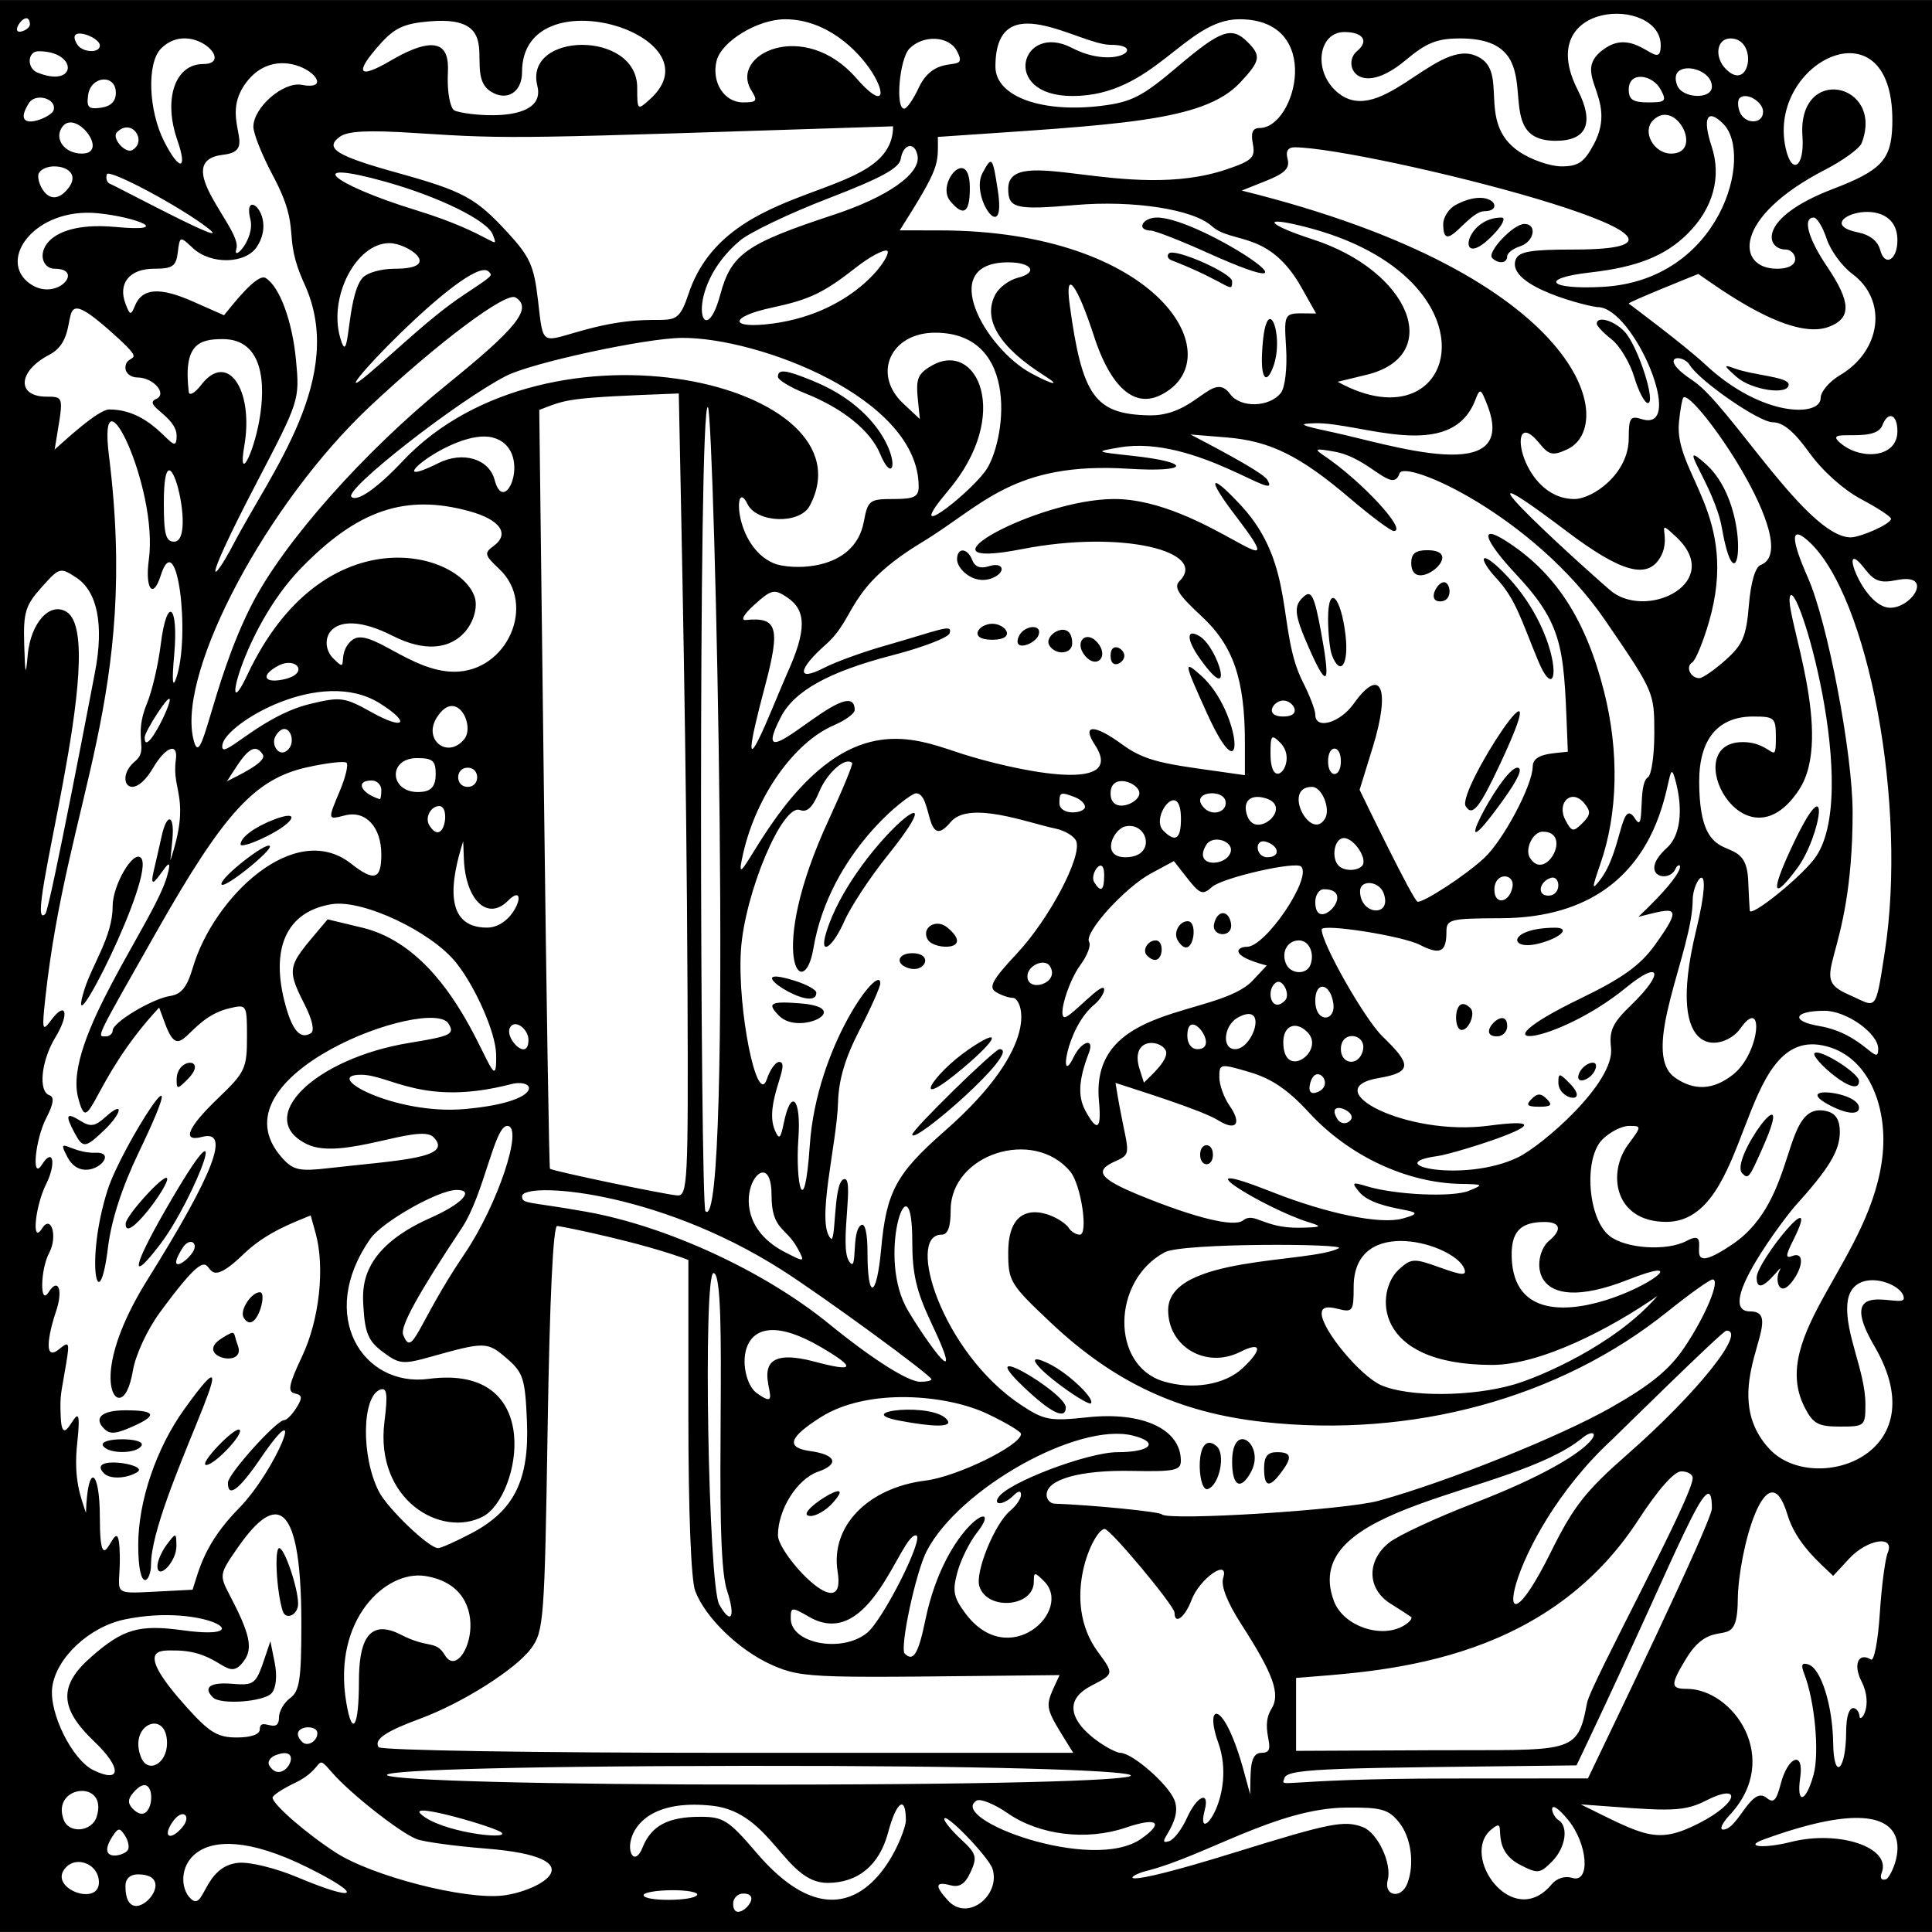 <?xml version="1.0" encoding="utf-8"?>
<svg viewBox="219.657 -0.592 516.578 516.578" xmlns="http://www.w3.org/2000/svg">
  <g transform="matrix(1, 0, 0, 1, -3261.205, -712.293)">
    <path d="M3480.145,1228.263c22.762,0,495.589,0,518.307,0V711.716H3480.34C3480.332,734.388,3480.154,1205.594,3480.145,1228.263z M3495.169,741.223c-0.686,2.083-11.819,6.335-6.57-1.962C3490.415,736.398,3496.19,738.12,3495.169,741.223z M3498.946,762.249 c-5.159,6.222-8.737-2.566-7.68-4.276C3493.464,754.421,3503.857,756.338,3498.946,762.249z M3507.048,768.72 c10.305,1.026,20.409,5.112,4.789,3.671c-22.33-2.063-21.979,11.164-16.369,11.164c8.241,0,0.547,9.002-6.556,4.03 C3479.935,781.295,3490.184,767.042,3507.048,768.72z M3509.443,758.291c0.527-1.539,19.747,8.721,27.054,14.443 c7.83,6.12-24.488-11.237-26.198-11.87C3509.46,760.549,3509.067,759.393,3509.443,758.291z M3517.614,812.631 c4.264,0,8.087,4.413,4.986,5.754c-3.807,1.651,5.487,4.558,5.487,9.849c0,7.341-4.979-7.05-18.011-7.05 c-2.993,0-12.156,8.569-14.6,10.716c2.229-13.935,2.925-14.137-2.133-14.137c-8.171,0-7.716-6.85,0.742-11.225 c9.787-5.059-0.115-20.746,15.994-6.537c11.398,10.052,4.324,5.61,4.324,10.066 C3514.403,811.477,3515.848,812.631,3517.614,812.631z M3534.697,814.569c-1.712,2.227-3.228,3.087-3.366,1.911 c-1.502-12.744,2.733-14.111,9.089-14.111c21.822,0,2.364,48.244,5.752,28.65C3548.801,815.813,3541.638,805.543,3534.697,814.569z M3611.514,784.312c1.122,1.122,1.309,0.951-6.906,6.419c-8.656,5.766-17.12,14.12-25.157,20.903 C3563.713,824.91,3606.412,779.21,3611.514,784.312z M3571.801,801.929c-3.097-10.969,4.339-25.217,13.164-25.217 c4.998,0,14.607,6.842,1.485,6.842c-3.771,0-7.539,1.093-8.735,2.533C3573.384,791.309,3574.444,811.275,3571.801,801.929z M3592.227,767.94c-23.382-7.191-30.529-13.919-8.048-7.575c14.282,4.03,27.006,10.317,28.439,14.053 C3614.563,779.487,3612.733,774.246,3592.227,767.94z M3579.863,820.279c18.211-17.079,36.307-30.615,38.839-29.05 c4.604,2.844,0.508,8.056-18.245,23.209c-22.16,17.906-43.742,42.227-52.275,58.914c-11.128,21.755-13.393,46.106-15.685,35.669 C3528.499,890.827,3552.414,846.024,3579.863,820.279z M3760.047,812.103c4.698,2.971,2.343,2.552-3.536-0.629 c-12.029-6.508-25.526-29.63-6.05-29.63c6.328,0,8.049,2.742,2.583,4.114c-2.319,0.581-5.025,2.572-6.016,4.423 C3743.487,796.998,3747.959,804.461,3760.047,812.103z M3783.611,833.572c-10.026-1.091-10.043-1.103-3.375-2.244 c20.26-3.47,43.891,15.813,39.456,8.636c-1.351-2.186-16.671-10.047-20.504-12.088l9.618,0.783 c11.658,0.949,19.648,4.897,33.069,16.338c5.603,4.775,10.851,8.684,11.662,8.684c3.761,0-8.672-13.434-18.628-20.125 c-2.807-1.887-2.449-2.029,2.764-1.098c9.565,1.704,15.488,11.525,17.39,5.831c1.324-3.965,35.746,11.135,55.041,39.338 c13.047,19.075,13.09,19.172,13.09,30.167c0,5.875-0.77,11.157-1.71,11.739c-2.874,1.775-0.594,15.529-3.354,11.167 c-3.946-6.236-3.474,8.501-9.409,16.232c-2.282,2.973-2.273,2.446,0.072-4.309c4.68-13.475,5.022-29.97,0.956-46.048 c-4.893-19.353-13.078-31.884-26.322-40.299c-7.197-4.572-5.776-0.174,2.963,9.168c13.339,14.263,12.565,20.619,13.68,47.247 c-4.346,0.501-9.358,0.51-9.39,3.961c-0.029,4.986-7.895,19.795-13.023,24.514c-5.263,4.847-16.03,11.771-17.74,11.641 c-1.129-0.086-15.026-28.91-15.526-29.926l3.501-11.333c4.882-15.804,2.217-21.933-5.08-11.686 c-3.674,5.159-10.263,7.038-10.263,2.928c0-1.213-1.493-5.133-3.318-8.713c-7.054-13.83-1.76-31.242-16.507-47.184 c-8.403-9.082-9.385-7.63-1.673,2.473c18.011,23.614-8.113-4.238-32.271-4.238c-20.759,0-55.997,19.531-24.702,13.401 c26.932-5.278,49.979,0.718,42.181,8.516c-1.628,1.627-0.38,3.64,5.773,9.322c8.6,7.938,11.696,16.938,11.696,33.991v8.619 c-19.215-2.826-25.658-2.956-32.664-8.119c-7.598-5.607-11.113-5.585-7.423,0.046c9.098,13.887-23.434,6.195-35.19,2.468 c-11.046-3.501-25.742-10.565-44.008,9.421c-11.699,12.797-17.744,29.453-14.809,16.836c3.559-15.305,13.647-29.481,24.199-34.008 c3.058-1.31,5.559-3.144,5.559-4.071c0-11.361-30.274,22.235-19.711,1.813c3.592-6.946,12.873-12.077,29.744-16.444 c8.054-2.085,14.956-4.726,15.337-5.867c0.905-2.726-2.29-0.984-17.515,3.371c-5.836,1.668-13.071,4.305-16.074,5.86 c-7.37,3.811-7.092,0.465,0.522-6.276c8.321-7.37,5.2-14.927,25.778-27.372c16.188-9.787,24.245-21.531,55.115-19.603 C3798.993,838.057,3799.799,835.335,3783.611,833.572z M3831.84,775.693c-10.99-3.563-13.931-6.057-4.697-3.982 c56.162,12.623,44.632,60.52,11.385,42.068l7.683-1.856C3867.034,806.889,3858.027,784.184,3831.84,775.693z M3825.142,754.239 c-0.566-2.164,0.073-3.173,2-3.152c19.211,0.202,128.04,27.336,74.516,27.336c-11.58,0-14.698,0.539-15.519,2.68 c-2.814,7.327,20.2,12.712,21.911,12.712c9.631,0.003,23.891,33.794,11.732,29.938c-3.003-0.954-3.429-0.316-3.429,5.145 c0,9.551-9.708,16.232-14.539,16.232c-14.92,0-18.473-26.159-9.395-14.954c2.619,3.234,3.578,3.453,7.437,1.695 c13.615-6.204,5.236-46.443-86.983-69.212l6.551-2.617C3824.422,758.043,3825.777,756.668,3825.142,754.239z M3938.514,750.834 c-2.525-7.651-1.161-10.297,3.108-6.027c8.215,8.219-0.576,41.804-32.137,43.59c-14.604,0.826-17.314-2.277-3.369-3.854 c12.51-1.416,20.058-4.435,26.041-10.418C3938.935,767.348,3941.211,759.006,3938.514,750.834z M3969.375,782.964 c-5.085-7.534-6.594-13.093-3.554-13.093c0.869,0,2.424,2.561,3.457,5.691c1.033,3.13,4.104,7.338,6.825,9.349 c9.506,7.028,7.865,20.539-3.298,27.132c-2.827,1.669-5.14,4.409-5.14,6.089c0,5.065-15.681,5.189-30.774-8.908 c-5.665-5.292-20.539-16.353-20.539-16.353c0-0.484,18.153-7.736,18.601-7.917c5.54,3.771,24.664,18.029,34.917,14.131 C3975.943,796.776,3975.811,792.501,3969.375,782.964z M3915.633,975.773c9.236-7.569,10.36-4.025,1.451,4.572 c-5.049,4.871-5.999,6.872-5.467,11.532c1.067,9.322-18.37,26.12-24.893,29.279c-14.371,6.953-37.499,1.842-21.377-0.368 c4.724-0.646,39.434-11.525,13.531-8.094c-22.037,2.915-46.323-9.884-29.32-12.756c9.238-1.563,8.445-3.862,0.949-11.126 c-4.762-4.616-16.256-24.828-16.256-28.588c0-1.678,21.531,1.692,26.243,4.107c5.419,2.776,7.11,1.964,7.11-3.421 c0-3.426,0.864-3.643,14.583-3.695c50.047-0.183,42.998-50.495,46.696-36.675c2.088,7.805,1.216,14.653-2.27,17.807 c-8.154,7.384,0.573,9.808,2.288,5.559c0.842-2.087,5.024-1.185-9.985,12.941c9.498-2.338,12.636-3.802,4.314,7.688 c-3.845,5.307-8.665,8.759-19.67,14.085C3872.476,993.669,3896.756,991.24,3915.633,975.773z M3852.639,1140.474 c2.586,1.62,5.066,3.217,5.509,3.554c0.443,0.335-0.327,1.326-1.71,2.201c-6.026,3.811-16.338,0.333-18.885-6.368 c-9.944-26.159,47.442-28.133,66.439-43.712c5.388-4.42,7.558,3.34-29.183,17.533c-9.927,3.833-20.034,8.533-22.461,10.442 C3846.213,1128.951,3846.348,1136.539,3852.639,1140.474z M3918.866,1118.172c5.336-8.198,9.633-13.059,11.545-13.059 c1.675,0,3.045,0.799,3.045,1.774c0,5.1-27.324,55.134-28.251,60.14c-2.603,14.036-3.987,12.481-41.738,12.655l-36.058,0.164 v-19.499C3848.684,1158.55,3893.376,1157.334,3918.866,1118.172z M3916.01,1100.551c-11.232,9.857-14.432,13.938-20.45,26.084 c-17.226,34.764-12.762-3.166,16.393-30.074c0.746-0.689,29.512-29.077,30.514-29.077 C3948.013,1067.484,3934.636,1084.203,3916.01,1100.551z M3931.109,1072.16c-3.97,5.831-8.998,9.929-19.483,15.878 c-13.836,7.849-43.648,19.815-62.105,24.928c-8.968,2.482-56.29,5.449-58.03,3.638c-0.686-0.713-18.233-2.465-28.649-2.858 c-1.177-0.044-2.138-1.112-2.138-2.371c0-4.122,8.973-6.65,22.663-6.385c11.698,0.226,13.254-0.103,13.23-2.803 c-0.072-8.393-10.268-13.102-24.96-11.53c-10.056,1.078-11.59,0.794-17.768-3.296c-21.225-14.042-30.837-45.533-21.272-45.533 c1.7,0,2.451-2.005,2.451-6.544c0-15.012,22.172-22.159,31.995-10.312c2.867,3.457,4.88,16.856,2.533,16.856 c-1.006,0-2.333-0.818-2.95-1.817c-1.704-2.754-16.184-10.557-16.184,6.563c0,7.714,0.475,8.497,11.438,18.832 c16.875,15.907,34.167,23.989,56.673,26.486c39.86,4.423,79.297-6.318,108.121-29.452c5.92-4.752,11.367-8.639,12.106-8.639 C3940.987,1053.8,3936.825,1063.764,3931.109,1072.16z M3818.188,1180.372c-3.333,0-2.891,5-3.06,11.118l-1.625-5.986 c-5.405-19.913-10.776-18.623-6.926-7.914c5.23,14.542-6.308,28.492-3.609,18.177c1.427-5.453-2.068-3.956-4.755,2.037 c-1.344,3.002-3.484,5.785-4.755,6.185c-4.457,1.408,3.818-4.823,1.449-10.928c-1.659-4.271-11.299-12.688-14.533-12.688 c-2.33,0-21.142-11.003-7.697-17.959c6.082-3.145,6.077-3.127,1.724-9.048c-10.179-13.844-1.026-32.857,1.817-32.857 c1.526,0,18.695,20.575,18.695,22.405c0,3.354,2.773,1.267,4.541-3.416c2.189-5.802,10.194-11.316,8.449-5.821 c-0.645,2.032,1.115,6.508,4.818,12.253c8.663,13.447,10.562,18.76,8.107,22.687 C3817.265,1174.325,3823.055,1180.372,3818.188,1180.372z M3680.38,1183.854c127.638-0.146,143.905,4.94,6.674,5.015 C3559.657,1188.939,3543.213,1184.01,3680.38,1183.854z M3593.32,1196.672c-3.339-3.245,20.277,3.648,21.673,5.039 C3617.061,1203.779,3598.304,1201.516,3593.32,1196.672z M3580.223,902.144c-7.232-4.042-8.282-4.185-16.384-2.242 c-13.976,3.354-24.54,16.271-23.486,10.817c1.081-5.626,26.292-20.86,42.039-10.976 C3590.847,905.05,3589.027,907.065,3580.223,902.144z M3582.82,922.953c0,1.411-0.193,2.506-0.427,2.43 c-5.147-1.625-6.59-4.996-2.138-4.996C3581.665,920.388,3582.82,921.542,3582.82,922.953z M3557.281,912.617 c-2.033,1.257-4.079-1.945-2.684-4.203C3557.737,903.335,3560.879,910.397,3557.281,912.617z M3541.563,920.583 c3.549-5.414,6.807-11.574,9.57-7.11C3552.386,915.506,3543.817,919.416,3541.563,920.583z M3606.426,848.405 c8.176,2.261,10.82,6.055,6.45,9.252c-2.625,1.919-2.497,2.451,1.497,6.202c10.043,9.436,2.143,27.452-12.04,27.452 c-11.932,0-22.728-12.271-27.35-8.436c-4.555,3.778-0.347,9.537-5.054,4.83c-4.339-4.339-1.055-14.604,15.967-5.976 c17.302,8.768,23.619-5.01,21.909-10.312c-4.049-12.536-40.669-22.083-60.819,20.749c-7.437,15.818-1.625-12.002,14.201-28.372 C3576.416,848.039,3589.28,843.662,3606.426,848.405z M3612.531,828.672c11.174,2.808,3.404,22.119,0.59,11.367 c-1.479-5.658-8.499-7.77-15.014-4.521C3580.841,844.132,3602.216,826.084,3612.531,828.672z M3689.954,1051.291 c11.104,7.083,39.962,28.183,39.962,29.218c0,0.363-1.348,0.655-2.993,0.652c-3.299-0.009-12.854-6.079-24.502-15.567 c-17.224-14.029-43.316-26.065-64.83-29.903c-15.548-2.774-17.142-2.005-17.142-4.125 C3620.449,1027.677,3655.809,1029.511,3689.954,1051.291z M3625.05,821.3c7.574-2.879,6.919-3.26,37.304-4.392 c0.737,37.055,2.071,96.416,2.338,160.352c0.212,50.748,0.031,54.29-2.766,54.07c-3.51-0.275-33.435-6.544-34.017-7.126 c-0.217-0.217-0.949-45.961-1.628-101.65L3625.05,821.3z M3670.149,820.597c1.721,1.721,6.855,222.485-0.667,214.959 C3668.102,1034.177,3667.494,817.942,3670.149,820.597z M3698.347,965.286c4.362-25.774,25.706-41.478,27.417-41.478 c4.517,0,2.424,15.962,9.284,7.697c4.917-5.927,20.93,0.303,27.866,1.702c2.627,0.532,5.2,2.066,5.716,3.412 c1.58,4.117-7.228,20.797-15.845,30.011c-6.565,7.016-7.675,9.028-5.678,10.29c1.363,0.864,3.441,1.582,4.618,1.596 c2.28,0.027,8.253,12.346-18.307,35.631c-13.052,11.441-15.563,16.293-16.96,31.559c-1.208,13.215-3.646,13.793-3.646,0.865 c0-5.143-0.659-7.96-1.71-7.31c-2.768,1.71-0.758,13.56-3.263,9.602c-2.691-4.245,1.919-23.915-1.606-21.736 c-2.545,1.57-1.84,17.109-3.233,15.72c-4.038-4.042,1.622-25.27,1.931-36.297c0.175-6.175,1.88-11.928,5.776-19.482 c3.039-5.896,5.528-11.499,5.528-12.454c0-5.672-17.034,16.791-18.847,43.265c-1.452,21.165-3.927,10.273-3.052-1.798 c0.778-10.759-1.976-13.605-3.917-4.047c-0.843,4.143-1.24,4.473-2.342,1.943c-3.121-7.167,4.529-18.334,1.115-18.334 c-0.963,0-2.438,2.061-3.277,4.579c-2.6,7.801-7.95-18.731-6.942-34.431c0.978-15.24,11.113-39.302,15.797-37.504 c1.892,0.725,3.392-0.71,5.16-4.943c2.131-5.099,7.037-9.375,8.769-7.64c0.292,0.291-2.516,7.112-6.238,15.158 C3685.44,967.657,3695.792,980.406,3698.347,965.286z M3772.074,963.559c-1.471-2.381,9.523-14.544,16.582-18.346l6.081-3.274 c6.792,8.638,7.025,9.755,10.203,6.91c2.754-2.465,22.321-6.944,23.812-5.453c2.995,2.995-9.474,21.462-14.491,21.462 c-2.677,0-4.988,2.306,5.316,5l-3.773,4.016c-9.365,9.965-43.602,6.046-41.103,32.257c0.723,7.599-0.486,8.417-3.665,2.475 c-2.037-3.806-1.757-8.287,0.961-15.366c1.615-4.211-1.98-3.219-4.076,1.124c-4.026,8.35-2.09-7.721,5.497-14.017 c1.472-1.223,2.678-3.043,2.678-4.043c0-2.767-8.836,7.37-10.546,7.37c-1.926,0,0.934-9.544,4.18-13.948 C3771.573,967.228,3772.627,964.452,3772.074,963.559z M3776.097,945.702c0,4.131-0.889,4.767-2.658,1.904 C3772.052,945.362,3776.097,939.981,3776.097,945.702z M3777.808,923.809c0-5.614,7.697-2.877,7.697,0 C3785.505,926.561,3777.808,929.598,3777.808,923.809z M3781.781,940.913c-6.705,0-3.312-7.625,0.097-8.275 C3787.875,931.494,3790.152,940.913,3781.781,940.913z M3796.623,930.65c0,5.425-1.462,6.406-4.709,3.159 C3788.257,930.152,3796.623,919.44,3796.623,930.65z M3802.895,927.799c-4.504-4.5,5.701-5.509,5.701-1.425 C3808.595,928.977,3804.976,929.882,3802.895,927.799z M3809.878,939.632c-1.293,3.886-10.216,4.013-6.474-2.042 C3805.139,934.783,3810.889,936.596,3809.878,939.632z M3823.197,910.31c4.982,4.989-2.629,14.173-2.629,2.87 C3820.568,908.234,3820.832,907.946,3823.197,910.31z M3823.989,899.007c2.68,0,5.29,4.276,0,4.276 C3818.699,903.284,3821.309,899.007,3823.989,899.007z M3814.424,930.004c-1.468-3.824,0.518-6.004,4.517-4.958 C3827.063,927.171,3816.864,936.36,3814.424,930.004z M3819.713,940.913c-3.282,0-3.595-5.417,0-4.04 C3823.11,938.178,3823.053,940.913,3819.713,940.913z M3845.024,943.254c-1.413,1.413-4.77,1.38-6.21-0.062 c-2.128-2.126-1.155-7.411,1.365-7.411C3842.966,935.781,3846.716,941.563,3845.024,943.254z M3850.781,950.435 c2.525,6.577-6.267,6.087-6.267-0.457C3844.514,946.838,3849.541,947.205,3850.781,950.435z M3835.962,915.256 c0-4.536,3.421-4.538,3.421,0C3839.383,919.794,3835.962,919.793,3835.962,915.256z M3832.541,952.886 c0-1.881,1.026-3.421,2.28-3.421C3844.095,949.465,3832.541,961.84,3832.541,952.886z M3841.36,1011.731 c-0.958,0.592-2.256,0.241-2.885-0.777C3834.808,1005.018,3845.332,1009.271,3841.36,1011.731z M3839.383,992.225 c0-5.504,7.625-4.031,5.685,1.023C3843.673,996.886,3839.383,996.115,3839.383,992.225z M3871.513,1028.252 c6.005,0.103,6.118,0.205,2.078,1.852c-4.385,1.787-19.738,1.09-27.367-1.245c-3.809-1.165-4.026-1.004-1.988,1.483 c4.817,5.877,21.895,4.362,11.64,7.182c-5.922,1.63-20.125-1.273-35-7.15c-26.347-10.408-1.45,4.649,9.955,8.14 c3.73,1.143,3.443,1.327-2.251,1.456c-10.045,0.226-12.233-4.392-15.39-1.931c-2.372,1.846-12.714-0.669-27.423-6.671 c-11-4.488-12.532-6.626-6.594-9.211c5.177-2.254,2.821-2.485-0.041-20.906c6.128,1.998,23.137,7.302,27.48,10.015 c4.772,2.981,6.381,0.891,3.014-3.917c-1.507-2.152-2.74-5.59-2.74-7.64c0-3.643,0.185-3.672,8.125-1.334 c5.868,1.731,10.261,4.721,15.821,10.772C3841.489,1020.747,3856.94,1028.004,3871.513,1028.252z M3812.444,1073.18 c5.767-2.897,6.099-0.761,0.672,4.336c-4.729,4.444-13.389,5.887-21.177,3.53c-14.109-4.271-13.87-26.905,0.366-34.523 c4.724-2.526,48.947-2.34,46.529-1.069c-7.717,4.061-45.632,1.916-45.632,16.547 C3793.202,1071.842,3803.36,1077.745,3812.444,1073.18z M3838.528,1061.65c4.033,1.013,4.276,0.682,4.276-5.857 c0-19.562,27.047-11.46,29.568-4.89c0.74,1.931-0.445,1.875-6.517-0.308c-6.967-2.506-7.639-2.473-10.96,0.534 c-6.229,5.636-7.355,25.46,24.835,25.526c13.227,0.029,32.211-9.997,44.319-18.462c-11.436,13.271-31.775,21.781-38.368,23.696 c-11.357,3.299-28.152,3.39-35.507,0.192c-5.549-2.413-15.922-14.898-15.922-19.162 C3834.252,1061.275,3835.526,1060.897,3838.528,1061.65z M3792.454,992.398c1.409,2.28-3.824,6.869-5.735,8.781l-1.146-3.606 C3782.987,989.424,3790.588,989.379,3792.454,992.398z M3798.333,988.663c0-8.485,9.096,3.563,2.691,3.563 C3799.438,992.225,3798.333,990.763,3798.333,988.663z M3811.912,983.73c8.164-4.37,4.071,8.496-0.811,8.496 C3807.429,992.225,3808.043,985.799,3811.912,983.73z M3823.989,990.33c0-4.396,3.323-5.776,6.431-2.668 C3835.439,992.677,3823.989,1000.947,3823.989,990.33z M3832.804,1003.825c-1.438,0.479-2.08-0.303-1.71-2.087 C3832.463,995.148,3838.317,1001.985,3832.804,1003.825z M3831.291,969.562c-1.021,2.93-5.484,2.697-6.652-0.346 c-1.192-3.104,0.539-6.069,3.544-6.069C3830.8,963.148,3832.385,966.424,3831.291,969.562z M3824.441,979.23 c-3.734,3.734-5.253-3.053-2.342-4.852C3823.859,973.289,3825.984,977.689,3824.441,979.23z M3832.541,979.255 c0-5.359,4.016-4.772,4.822,0.703C3838.095,984.912,3832.541,985.379,3832.541,979.255z M3835.115,930.635 c-3.847,6.228-11.574-8.537-3.445-8.537C3834.339,922.098,3836.73,928.023,3835.115,930.635z M3764.125,926.374 c0-2.879,0.313-2.995,4.136-1.527c1.488,0.571,2.706,1.726,2.706,2.566C3770.966,929.249,3764.125,929.94,3764.125,926.374z M3755.572,972.739c0-2.899,4.625-4.95,6.033-2.673C3764.403,974.593,3755.572,977.271,3755.572,972.739z M3751.81,1111.613 c1.337-1.337,2.052-1.409,2.052-0.209c0,1.013-1.28,2.899-2.844,4.191c-4.172,3.443-9.495,16.459-8.287,20.265 c2.095,6.6,14.552,5.538,14.552-1.24c0-2.646,0.219-2.655,2.764-0.108c7.82,7.82-9.476,24.237-21.127,8.475 c-3.123-4.223-3.443-5.935-2.051-10.978c0.908-3.287,3.234-7.989,5.169-10.449c7.954-10.11-8.362-2.861-13.759,23.32 c-1.864,9.048-3.217,11.253-5.504,8.966c-1.416-1.416,2.938-21.787,5.858-27.406c8.709-16.764,40.498-34.568,55.149-30.89 c7.196,1.806,4.782,4.432-4.073,4.432c-8.008,0-29.476,8.157-31.934,12.134C3746.372,1114.385,3749.415,1114.007,3751.81,1111.613z M3712.689,1148.301c-6.717,5.468-20.402,2.882-20.402-3.854c0-3.113,0.221-3.13,4.996-0.39 c16.258,9.332,24.187-21.83,28.46-21.837C3728.346,1122.216,3717.076,1144.73,3712.689,1148.301z M3728.331,1107.576 c-15.473,1.926-25.461,12.259-23.505,24.314c2.502,15.399-15.96-4.594-15.96-9.671c0-6.908,5.14-15.064,10.721-17.008 c5.786-2.018,4.847-4.56-2.035-5.511c-6.652-0.92-5.821-3.64,2.778-9.07c12.597-7.96,33.71-6.038,44.551-0.895 c4.936,2.343,8.978,4.758,8.98,5.366C3753.865,1098.171,3736.771,1106.526,3728.331,1107.576z M3683.102,1084.107 c-5.184-3.79-6.7-26.257,17.292-12.197c9.518,5.579,9.01,6.741-1.758,3.862C3675.154,1069.49,3693.85,1091.97,3683.102,1084.107z M3723.021,1060.998c-7.651-14.823,1.764-40.713,1.764-17.375c0.001,8.67,1.084,13.321,5.059,21.722 C3740.952,1088.83,3725.425,1065.65,3723.021,1060.998z M3690.74,1046.506c-19.454-9.999-3.585-31.833-3.585-15.293 c0,9.515,3.869,8.485,6.996,14.323C3696.127,1049.227,3696.067,1049.244,3690.74,1046.506z M3675.227,1136.893 c2.383,7.22,1.172,9.503-2.044,3.859c-2.944-5.166-4.384-88.661-1.531-88.661C3675.86,1052.09,3671.315,1125.036,3675.227,1136.893 z M3610.093,1117.136c9.766-5.225,16.978-40.946-14.646-36.748c-17.443,2.313-30.025-16.86-15.553-37.475 c3.19-4.543,18.124-13.003,23.024-13.04c4.986-0.039,1.488,3.734-6.902,7.444c-19.116,8.458-18.274,18.876-17.982,23.809 c0.419,7.062,1.344,9.2,5.234,12.094c4.366,3.25,5.336,3.344,12.828,1.24c14.4-4.042,15.058-4.028,20.193,0.388 c4.476,3.85,4.979,5.398,5.465,16.825c0.67,15.736-3.395,23.956-14.83,29.989c-4.146,2.188-8.16,3.977-8.921,3.977 c-2.47,0-13.587-10.651-15.888-15.219c-4.762-9.459-4.483-25.526,0.47-27.179c1.753-0.583,1.986,1.283,1.069,8.615 C3581.043,1112.767,3598.941,1123.107,3610.093,1117.136z M3616.486,1012.75c4.485,0-2.56,21.137-11.39,34.169 c-12.814,18.9-13.9,28.266-16.451,21.62c-0.816-2.124,4.062-10.981,15.652-28.422 C3610.332,1031.036,3613.024,1012.75,3616.486,1012.75z M3605.055,1008.243c-18.7,1.64-38.45-9.176-27.671-9.176 c7.763,0,16.588,8.61,40.072,2.53C3624.301,999.825,3626.721,1006.341,3605.055,1008.243z M3617.558,985.994 c1.497-1.498,4.601,1.042,4.601,3.766C3622.16,996.141,3614.945,988.604,3617.558,985.994z M3611.068,959.727 c-11.684,0-9.717-12.58-6.354-23.091l0.171,4.592c0.414,11.13,6.308,16.808,11.773,11.344 C3622.488,946.744,3618.805,959.727,3611.068,959.727z M3597.635,903.581c5.198-8.241,10.387,2.111,7.329,5.798 C3600.528,914.726,3593.91,909.489,3597.635,903.581z M3595.648,932.361c-1.247-2.018,0.371-5.131,2.666-5.131 C3601.511,927.229,3599.501,938.597,3595.648,932.361z M3605.911,922.098c-3.388,0-3.39-5.131,0-5.131 C3609.299,916.967,3609.301,922.098,3605.911,922.098z M3556.308,893.44c-5.02,0.96-5.667-1.266-1.081-3.72 C3560.191,887.067,3563.954,891.978,3556.308,893.44z M3592.39,914.401c4.16,0,4.969,0.696,4.969,4.276 c0,2.99-1.03,4.408-3.421,4.714C3585.103,924.522,3584.063,914.401,3592.39,914.401z M3602.83,969.118 c5.213,6.534,10.54,18.697,10.682,24.391c0.463,18.709-7.264-26.932-35.827-33.781l-9.219-2.212 c-10.322,12.365-11.569,12.158-6.185,22.711c2.085,4.088,2.75,7.088,1.71,7.731c-2.766,1.709-4.88-0.588-6.756-7.339 c-4.262-15.348,0.231-25.232,12.346-27.161C3577.848,952.14,3596.17,960.771,3602.83,969.118z M3600.791,985.402 c1.731,2.802,0.653,3.334-10.382,5.13c-25.547,4.158-41.787,20.234-27.403,27.129c9.344,4.478,29.922-5.752,33.74-1.929 c5.731,5.73-9.457,6.183-28.041,8.313c-7.779,0.895-9.428,0.539-12.315-2.649C3536.327,999.224,3596.125,977.853,3600.791,985.402z M3594.579,1133.094c20.147,3.224,10.073,29.226,5.258,21.194c-2.492-4.156-4.36-1.669-11.744-5.485 c-9.229-4.772-11.26,2.699-11.26,12.474c0,12.221-1.769,15.19-3.378,5.67C3569.686,1144.624,3584.151,1131.426,3594.579,1133.094z M3593.19,1171.24c11.282-4.163,25.566-13.201,29.684-18.784c3.383-4.586,3.604-7.522,4.416-59.01 c0.547-34.653,1.471-54.099,2.566-53.947c2.81,0.39,23.339,4.625,35.064,9.086v41.835c0,25.338,0.715,43.735,1.815,46.652 c2.69,7.136,11.698,15.852,20.421,19.762c8.75,3.922,11.934,3.407,77.012,2.755c-4.221,9.272-4.577,7.459,3.657,20.782h-92.402 c-51.884,0-92.811-0.665-93.338-1.517C3580.81,1176.793,3583.922,1174.659,3593.19,1171.24z M3885.055,1047.809 c-0.188-6.683,2.251-9.332,8.634-9.376c4.446-0.029,4.967,2.047,1.283,5.106c-4.481,3.717-6.007,21.057,21.317,10.288 C3946.64,1041.862,3885.985,1080.555,3885.055,1047.809z M3880.433,949.607c0-4.858,5.557-4.459,4.828-0.712 C3884.43,953.187,3880.433,953.775,3880.433,949.607z M3889.936,941.067c-1.451-2.345,0.814-6.996,3.407-6.996 C3901.531,934.071,3894.079,947.77,3889.936,941.067z M3894.83,951.175c-3.021,0-2.495-3.683,0.676-4.74 C3898.091,945.577,3898.533,951.175,3894.83,951.175z M3904.432,926.439c1.835,2.212,1.757,3.135-0.46,5.352 c-2.432,2.432-2.85,2.362-4.522-0.761C3896.916,926.296,3901.109,922.433,3904.432,926.439z M3929.084,855.303 c12.703,11.932-7.155,21.955-17.056,14.73c-2.496-1.822-51.292-45.743-12.37-16.352c14.87,11.227,21.902,13.092,25.318,6.708 C3927.925,854.872,3922.911,849.501,3929.084,855.303z M3929.779,824.604c0.327-3.293,0.855-6.26,1.175-6.594 c2.482-2.596,32.625,40.173,20.684,44.757c-1.459,0.559-2.649,4.604-3.157,10.733c-0.693,8.361-1.627,10.558-6.236,14.677 c-2.981,2.665-6.134,4.844-7.004,4.844c-2.383,0-3.78-3.043-1.924-4.189c0.895-0.552,2.91-5.417,4.478-10.808 C3946.098,849.482,3928.408,838.339,3929.779,824.604z M3933.456,952.302c0-5.473,6.048-13.08,0.889,8.28 c-8.691,35.989,7.825,31.865,11.802,26.187c6.479-9.243,5.448,6.471-1.936,12.277c-5.246,4.127-10.36,4.384-15.507,0.778 C3919.159,993.137,3933.456,965.977,3933.456,952.302z M3948.711,955.167c-0.077-0.785-0.269-4.468-0.427-8.184 c-0.611-14.277-13.021-0.674-13.094-26.245c-0.031-11.376,4.998-17.455,14.436-17.455c5.682,0,6.065,0.346,6.065,5.473 c0,8.431-0.725,1.368-8.834,1.368c-17.638,0,0.351,35.151,15.057,12.707c9.412-14.362-3.525-46.226-2.506-51.405 c1.464-7.464,19.682,53.256,6.43,70.1C3961.556,946.968,3948.894,957.054,3948.711,955.167z M3968.698,981.963 c5.872,0,14.361,6.021,14.361,10.186c0,5.184-3.83-4.096-15.791-6.113C3959.494,984.722,3960.464,981.963,3968.698,981.963z M3975.079,977.601c-11.535-5.054,1.137-7.974,1.137-48.697c0-15.756-6.684-50.834-11.958-62.755 c-4.676-10.572-4.618-14.067,0.161-9.741c16.071,14.544,26.484,70.705,20.385,109.924 C3982.21,983.027,3982.709,980.945,3975.079,977.601z M3933.53,813.486c-9.941-6.546-2.875-7.428-0.881-4.197 c2.677,4.331,18.584,15.315,22.181,15.315c2.769,0,5.727,2.456,9.828,8.166c3.467,4.827,9.129,9.896,13.844,12.397 c4.387,2.328,7.977,4.688,7.977,5.244c0,1.432-8.299,4.981-10.771,4.974C3963.992,855.351,3943.282,819.906,3933.53,813.486z M3875.317,818.678c1.261-3.267,1.456-3.192,3.187,1.223c8.766,22.343-25.809,10.649-41.686,7.286 c-8.357-1.77-9.151-2.201-4.276-2.318C3844.475,824.584,3868.776,835.624,3875.317,818.678z M3680.314,877.477 c-1.536,0.152-0.602-1.514,2.33-4.155c4.42-3.984,5.248-4.177,8.552-1.994c5.366,3.544,5.381,8.834,0.062,20.609 c-3.267,7.233-15.44,39.252-5.841,3.18C3689.567,879.509,3688.738,876.64,3680.314,877.477z M3744.258,837.75 c-4.965,6.648-22.569,20.202-9.808,5.059c17.039-20.205,7.651-40.145-4.303-33.43c-5.099,2.865-4.321,4.403-3.327,14.369 l-4.438-4.146c-8.398-7.846-3.417-18.945,8.502-18.945C3754.093,800.658,3749.656,830.522,3744.258,837.75z M3687.443,798.216 c-11.693,1.551-11.812-1.767-0.156-4.268c10.11-2.169,13.778-3.924,22.53-10.784c3.527-2.766,7.232-4.755,8.232-4.421 C3719.763,779.314,3709.991,795.224,3687.443,798.216z M3726.495,841.82c0,2.714-1.216,3.31-6.765,3.31 c-6.397,0-6.826,0.33-7.905,6.084c-2.574,13.738-20.015,12.835-24.059,11.114c-11.012-4.683-10.677-23.385-7.076-15.915 c2.49,5.162,13.995,5.535,16.668,0.541c17.354-32.445-69.946-53.322-108.868-11.917c-6.795,7.228-12.192,10.984-13.666,9.51 c-1.958-1.958,28.251-25.576,41.35-32.327c6.811-3.51,37.344-10.115,47.037-10.175 C3683.545,801.919,3726.495,818.077,3726.495,841.82z M3562.897,916.875c5.325-1.192,10.107-1.741,10.627-1.223 c0.518,0.52-0.255,3.816-1.722,7.326c-3.38,8.09-3.412,7.926,1.365,6.727c5.482-1.377,9.654,3.151,9.654,10.475 c0,6.715-1.919,7.295-8.085,2.444c-15.165-11.927-36.815,9.161-42.307,27.774c-1.544,5.23-3.068,7.146-6.046,7.601 c-4.851,0.741-15.399,7.067-15.399,9.236c0,0.864-0.835,1.57-1.853,1.57c-2.401,0-3.017,1.267,13.788-28.335 C3540.783,929,3549.063,919.97,3562.897,916.875z M3527.421,856.533c-2.23,0-2.756-1.97-2.756-10.321 C3524.666,821.702,3533.876,856.533,3527.421,856.533z M3487.336,884.069c-0.263-8.607,0.303-10.481,4.613-15.307 c4.813-5.386,5.001-5.439,9.327-2.605c5.622,3.683,7.396,12.568,5.015,25.109c-0.315,1.654-12.108,63.595-13.299,64.786 c-6.707,6.707,17.402-73.394,5.689-80.74c-4.456-2.798-9.619,2.901-10.401,11.48 C3487.738,892.732,3487.585,892.292,3487.336,884.069z M3495.785,1062.52c2.035-5.838,0.679-9.445-1.974-5.249 c-2.343,3.703-2.157-6.157,0.198-10.558c2.335-4.362,0.561-10.451-1.909-6.547c-2.858,4.521-1.897-5.858,1.1-11.865 c2.768-5.549,1.853-9.907-1.1-5.237c-2.899,4.584-1.866-6.631,1.148-12.46c1.931-3.732,2.194-5.596,0.855-6.043 c-3.079-1.026-2.239-9.25,1.582-15.52c3.845-6.306,2.865-9.996-1.197-4.507c-2.307,3.118-2.439,2.593-1.503-5.99 c5.841-53.664,25.02-80.879,17.021-144.91c-3.226-25.805,13.295,8.441,10.652,27.721c-1.064,7.76,1.112,10.729,3.152,4.302 c4.417-13.918,8.053,16.129,4.167,27.367c-0.982,2.838-1.163,0.742-0.539-6.223c1.214-13.576-1.958-15.987-3.601-2.738 c-0.669,5.4-2.333,12.501-3.698,15.782c-3.807,9.154,0.703,12.197-3.188,15.428c-5.614,4.661-1.067,11.757,4.876,1.697 c3.333-5.644,6.712-6.837,6.055-2.138c-1.194,8.511,4.16,10.11-1.473,26.939l0.542-5.559c0.659-6.761-1.459-7.389-2.887-0.855 c-0.566,2.588-1.488,6.628-2.051,8.98c-2.434,10.162,6.423-8.602,3.504,1.71c-3.443,12.142-27.609,43.804-23.807,58.946 c3.031,12.081,3.176-4.043,21.705-23.883l1.56,4.213c4.268,11.54,5.554-1.279,17.22-4.025c4.669-1.1,4.704-1.043,4.704,7.769 c0,8.29-0.511,9.368-7.697,16.254c-8.234,7.888-9.855,11.816-4.276,10.357c7.644-1.998,3.204,9.601-14.595,38.125 c-13.001,20.833-10.452,31.643-7.63,31.643c1.565,0,2.918-2.68,3.718-7.37c0.708-4.148,3.843-10.89,7.172-15.423 c19.718-26.865,6.977-0.708,22.371-15.604c6.134-5.935,13.517-8.508,17.971-10.367l1.31,4.712 c2.55,9.175,1.024,23.166-3.592,32.934c-3.587,7.591-3.965,9.512-1.958,9.95c2.018,0.44,2.097,1.163,0.421,3.849 c-1.136,1.818-2.622,3.306-3.303,3.306c-2.033,0-14.954,14.364-15,16.677c-0.084,4.216,2.938,1.998,8.617-6.323 c13.239-19.398,4.356,2.978-5.737,13.254c-9.171,9.341-10.594,16.364-12.332,21.719l-9.968,0.516 c-13.206,0.686-8.872,0.566-9.565-11.634c-0.643-11.282-5.266,12.37-5.266-8.225c0-13.035-3.286-14.891-3.715-1.182 c-1.293-4.069-3.421-8.824-2.324-18.815c1.931-17.619-3.946,4.945-4.427-6.943c-0.25-6.2,0.113-5.933,1.503-14.438 c0.888-5.434,0.715-5.769-1.871-3.64C3491.661,1076.573,3494.661,1065.75,3495.785,1062.52z M3519.545,908.842 c0.007-0.705,1.541-3.592,3.411-6.414C3532.048,888.695,3519.476,916.404,3519.545,908.842z M3529.73,1045.298 c0.874-1.384,2.164-1.943,2.865-1.242C3535.022,1046.485,3523.756,1054.745,3529.73,1045.298z M3558.447,1165.732 c-1.647,1.204-2.993,3.534-2.993,5.176c0,4.94-5.131-0.503-5.131,3.188c0,1.35-2.319,2.171-6.135,2.171 c-5.158,0-7.305-1.3-13.471-8.159c-14.396-16.015-7.02-15.103-3.161-15.103c12.671,0,13.972,8.99,18.509,2.817 c2.489-3.388,1.669-7.189-3.804-17.657c-2.778-5.311-2.732-5.588,2.059-12.503c8.947-12.903,17.121-16.487,17.121,20.212 C3561.44,1160.727,3560.962,1163.892,3558.447,1165.732z M3552.879,1183.781c-0.585-0.948,0.173-2.198,1.685-2.778 C3562.837,1177.832,3556.594,1189.791,3552.879,1183.781z M3565.716,1175.139c0,2.157-2.672,3.701-4.038,2.335 C3557.535,1173.332,3565.716,1172.319,3565.716,1175.139z M3494.826,1162.879c0.995-7.863,9.893-16.199,19.4-18.177 c21.573-4.49,37.207,5.874,15.607,2.916c-11.848-1.62-16.033-0.404-24.647,7.16c-8.686,7.625-8.449,13.697,0.876,22.569 c7.421,7.061,7.293,11.328-0.229,7.656C3500.172,1182.241,3493.957,1169.745,3494.826,1162.879z M3516.428,1195.396 c-1.416-1.416-1.433-2.559-0.065-4.208C3523.27,1182.869,3522.574,1201.541,3516.428,1195.396z M3506.701,1197.491 c-1.266,3.987-7.353,4.569-8.785,0.84C3494.338,1188.999,3509.941,1187.288,3506.701,1197.491z M3498.601,1210.884 c2.841-2.841,8.061-0.859,8.651,3.286C3508.396,1222.185,3492.934,1216.549,3498.601,1210.884z M3511.008,1202.607 c1.466-2.232,1.892-2.244,3.282-0.082c0.879,1.367,1.218,3.099,0.754,3.849C3513.987,1208.084,3506.376,1209.673,3511.008,1202.607 z M3514.403,1216.005c0-1.964,1.24-3.135,3.32-3.135C3530.004,1212.87,3514.403,1229.565,3514.403,1216.005z M3518.529,1181.453 c-3.404-8.867,6.992-12.835,6.992-3.671C3525.521,1183.379,3520.316,1186.11,3518.529,1181.453z M3526.705,1199.297 c2.802-4.493,5.553-2.22,2.966,0.896C3526.67,1203.809,3524.327,1203.101,3526.705,1199.297z M3560.357,1213.629 c-5.826-2.453-12.748-4.141-15.768-3.849c-9.503,0.922-8.947,13.381-12.823,9.505c-5.289-5.285-0.949-24.338,31.473-8.201 C3578.426,1218.642,3576.44,1220.399,3560.357,1213.629z M3615.318,1218.526c-10.201,1.19-34.981-5.189-44.728-11.516 c-7.96-5.167-16.848-12.905-16.848-14.668c0-0.59,2.694-2.359,5.987-3.929c8.352-3.982,5.094-8.364,9.896-2.795 c4.779,5.54,18.096,16.033,22.602,17.809c1.881,0.741,10.175,1.88,18.431,2.533 C3641.159,1208.368,3625.094,1217.385,3615.318,1218.526z M3667.246,1218.387c-1.052,1.702-14.294,1.741-14.294,0.041 c0.003-0.705,3.406-1.302,7.558-1.324C3664.665,1217.082,3667.696,1217.659,3667.246,1218.387z M3676.893,1220.708 c0-1.488,1.218-2.708,2.708-2.708C3685.719,1218.001,3676.893,1226.849,3676.893,1220.708z M3683.119,1207.076 c-7.418-8.686-8.851-9.601-15.022-9.601c-8.625,0-13.11,2.391-15.435,8.229c-3.992,10.018-9.756-14.381,18.791-11.166 c15.726,1.772,19.141,20.611,30.649,20.611c8.186,0,13.883-4.726,16.216-13.451c2.254-8.427,4.757-10.12,4.757-3.219 C3723.074,1201.916,3709.807,1238.314,3683.119,1207.076z M3734.29,1219.819c-3.561-3.934-3.356-5.1,0.71-4.037 c2.442,0.638,3.93-0.344,5.398-3.564c1.802-3.958,1.526-4.911-2.518-8.658c-2.499-2.316-4.543-4.782-4.543-5.482 c0-2.164,11.889,10.122,12.91,13.34C3748.443,1218.357,3739.648,1225.739,3734.29,1219.819z M3741.961,1193.155 c1.012-0.626,4.753,0.882,8.316,3.352c8.506,5.894,21.137,7.433,31.637,3.855c8.373-2.851,10.343-1.396,4.064,3.002 C3772.802,1212.596,3734.148,1197.985,3741.961,1193.155z M3857.159,1215.295c-1.649,4.298-6.388,3.414-5.239-0.977 c1.143-4.374-2.718-12.57-6.628-14.07c-4.969-1.907-8.733-1.165-34.15,6.727c-34.272,10.637-28.689,6.223-23.927,5.027 c16.039-4.035,34.94-16.813,53.601-16.99c9.399-0.089,11.277,0.435,14.111,3.936 C3858.174,1202.958,3859.15,1210.107,3857.159,1215.295z M3824.33,1187.046c0.906-2.725,15.729-2.574,78.063-3.317l3.436-7.237 c23.881-50.322,32.758-75.602,32.758-61.5c0,3.65-29.11,63.776-33.143,72.221l-36.88,0.024 C3821.658,1187.265,3823.312,1190.104,3824.33,1187.046z M3901.199,1213.802c-1.861-0.592-4.107,0.109-5.418,1.688 c-10.468,12.614-24.663-7.572-16.203-14.593c5.083-4.218-1.214,4.799,7.668,9.392c4.764,2.463,5.331,2.41,8.552-0.811 c3.674-3.674,4.567-9.399,1.74-11.147c-2.054-1.269-3.209-7.107,2.619,0C3905.453,1204.793,3906.167,1215.379,3901.199,1213.802z M3903.524,1194.157c21.729,1.57,26.854,2.403,33.22-0.889c9.847-5.09,9.334,0.354-1.625,5.942 C3923.729,1205.022,3920.5,1202.499,3903.524,1194.157z M3941.593,1200.897c-1.04,0-0.27-1.731,1.714-3.849 c14.205-15.166,0.914-33.781-11.449-33.781c-4.387,0-4.401-1.12-0.104-8.167c7.555-12.392,13.61-0.576,13.752-15.565 c0.125-13.16,7.856-40.968,13.299-22.805c2.283,7.615,8.604,12.864,12.214,16.324l4.228-4.563c4.91-5.299,12.383-6.433,10.346-1.57 c-0.689,1.647-1.64,8.944-2.112,16.215c-0.47,7.273-1.529,12.808-2.349,12.3c-3.359-2.075-4.847,1.291-2.56,5.791 c3.356,6.607-0.4,11.472-0.523,9.31c-0.122-2.155-3.522-4.883-3.566,4.276c-0.043,10.37-3.318,13.201-3.465,2.993 c-0.145-10.114-3.236-19.95-6.616-21.057c-1.762-0.578-2.072,0.079-1.148,2.437c2.846,7.266,4.139,21.178,2.514,27.062 c-2.076,7.517-4.639,8.054-3.566,0.747c1.071-7.292-3.265-5.836-5.232,1.755c-1.148,4.432-1.923,5.186-3.76,3.662 C3949.091,1188.999,3945.597,1200.897,3941.593,1200.897z M3985.195,1214.164c-1.295,0.424-1.762-0.281-1.184-1.786 c2.571-6.703-11.424-11.417-24.281-8.179c-7.259,1.828-12.753,1.324-7.276-0.669 C4000.154,1186.177,3987.018,1213.566,3985.195,1214.164z M3982.017,1071.597c17.232,29.406-16.264,40.06-27.969,27.601 c-14.915-15.878,5.335-36.846-5.198-36.846c-10.257,0,10.209-26.21,11.781-27.948c9.342-10.328,12.165-14.995,12.165-20.125 c0-3.077-1.083-4.834-3.342-5.425c-12.532-3.274-7.404,23.334-25.282,35.481c-15.912,10.812-4.067-5.273-12.313-0.857 c-5.309,2.841-16.422,2.107-20.711-1.367c-5.762-4.666-6.902-20.676-1.832-25.745c1.988-1.987,5.177-3.616,7.088-3.616 c3.439,0,3.438,0.046-0.217,4.989c-5.615,7.598-3.696,20.667,10.184,20.667c22.85,0,19.093-51.733,41.806-47.19 c12.241,2.448,17.239,16.215,16.107,28.711c-2.569,28.333-30.953,48.631-20.85,68.167c2.225,4.303,3.609,5.046,9.407,5.046 c6.614,0,6.797-0.159,6.797-5.927c0-8.932-5.583-19.068-4.805-27.097c0.985-10.179,15.067-5.501,15.067-1.273 C3989.9,1061.894,3970.878,1052.584,3982.017,1071.597z M3986.26,874.206c-7.503,0-14.277-20.137-6.809-10.432 c2.571,3.346,4.151,3.908,8.513,3.036C3998.069,864.792,3992.216,874.206,3986.26,874.206z M3973.55,830.645 c-6.828-5.165,8.597,0.026,10.6-5.186c1.526-3.977,4.04-3.027,4.04,1.527C3988.189,834.02,3978.919,834.704,3973.55,830.645z M3983.576,778.508c-0.612-2.342-2.774-4.043-5.939-4.676c-14.08-2.814,10.552-11.84,10.552,2.133 C3988.189,781.272,3984.789,783.145,3983.576,778.508z M3962.803,748.171c0.592,8.191-2.856,10.584-4.495,3.12 c-5.135-23.378,29.667-40.21,28.506-5.821c-0.303,8.964-3.024,11.85-15.782,16.725c-20.51,7.835-18.059,16.228-12.674,16.228 c2.634,0,4.823,5.131-2.381,5.131c-10.875,0-11.906-13.685,12.826-26.44c4.861-2.506,9.286-5.727,9.835-7.158 C3984.813,733.87,3961.401,728.742,3962.803,748.171z M3952.271,741.596c0,3.414-4.94,3.397-6.252-0.021 c-0.558-1.452-0.566-3.086-0.021-3.633C3947.724,736.217,3952.271,738.864,3952.271,741.596z M3943.535,721.979 c7.5,0,5.308,14.706-1.185,8.21C3939.133,726.972,3939.853,721.979,3943.535,721.979z M3938.587,734.867 c0,3.506-7.918,3.207-9.282-0.351C3926.606,727.488,3938.587,729.407,3938.587,734.867z M3927.699,752.767 c-4.657,0-7.868-5.874-4.857-8.884C3929.018,737.706,3936.506,752.767,3927.699,752.767z M3921.543,739.083 c-4.05,0-5.191-0.751-5.191-3.421c0-5.061,6.387-4.045,8.552,0C3926.548,738.734,3926.204,739.083,3921.543,739.083z M3840.32,720.269c5.005,0,6.628,2.403,3.421,5.063c-4.26,3.537,0.327,13.011,12.931,2.48c5.656-4.726,8.431-5.833,14.628-5.833 c26.383,0,5.979,27.367,25.531,27.367c8.333,0,10.393-4.755,5.884-13.591c-12.26-24.038,22.189-25.176,22.189-11.923 c0,7.605-6.222-4.893-14.669,0.641c-10.369,6.792,3.789,12.806-3.248,25.87c-2.573,4.777-4.146,5.844-8.612,5.844 c-3.005,0-8.078-1.757-11.275-3.903c-12.089-8.123-1.902-22.287-12.098-25.853c-10.942-3.831-25.962,20.599-37.33,9.231 C3831.961,729.951,3833.626,720.269,3840.32,720.269z M3777.84,723.689c9.932,0,1.505,6.955-10.396,0.804 c-13.569-7.016-19.313,12.879,0.156,12.879c21.88,0,30.071-20.525,44.65-20.525c22.737,0,15.098,29.077,5.429,29.077 c-1.883,0-2.41,1.208-1.839,4.201c0.707,3.696-0.126,4.519-6.946,6.842c-26.578,9.053-58.454-7.24-58.454,5.206 c0,5.246,1.967,5.721,17.959,4.343c15.443-1.331,31.499,1.146,36.446,5.622c5.415,4.904,15.293,0.932,24.021,16.463l3.893,6.925 c-8.675,0-8.646-1.25-8.013,9.351c0.313,5.246-0.294,10.447-1.384,11.85c-3.036,3.91-10.822,4.117-13.569,0.361 c-4.82-6.59-8.99,5.954-21.693,5.672c-14.499-0.327-17.899-5.075-21.233-29.65c-1.336-9.838,1.994-5.446,6.572,8.674 c3.141,9.686,9.041,19.988,17.9,15.479c19.124-9.731-0.371-43.886-59.247-43.958l-10.653-0.014 c10.988-17.327,10.187-17.474,10.187-24.981c48.104-3.328,70.923-3.958,80.817-14.523c5.437-5.805,5.689-7.158,2.015-10.832 c-4.278-4.278-7.134-3.275-18.762,6.59c-9.376,7.955-12.26,9.443-20.222,10.437c-16.138,2.017-28.455-2.511-28.455-10.459 C3747.02,707.63,3769.324,723.689,3777.84,723.689z M3724.051,724.666c3.715-3.715,10.504-3.381,12.645,0.621 c3.59,6.705-5.444-0.332-10.201,9.91c-1.411,3.038-3.144,5.54-3.848,5.559C3720.182,740.828,3721.359,727.36,3724.051,724.666z M3721.699,754.207c0.65-4.103,3.753-4.74,4.488-0.92c0.929,4.827-7.916,11.065-22.509,15.873 c-23.363,7.699-27.31,10.481-30.227,21.314c-4.562,16.935-10.326-1.332,5.244-14.431c2.649-2.229,13.29-7.314,23.65-11.301 C3716.414,759.328,3721.311,756.663,3721.699,754.207z M3672.468,727.948c1.309-5.215,11.02-11.101,18.31-11.097 c21.974,0.009,33.651,32.491,19.035,15.743c-13.991-16.039-34.077-6.363-28.044,3.296c1.745,2.795,1.466,3.193-2.235,3.193 C3674.487,739.083,3671.038,733.647,3672.468,727.948z M3582.493,723.496c3.886-4.348,6.424-5.514,13.256-6.089 c21.156-1.779,8.561,13.875,16.343,18.774c4.31,2.711,8.357,0.186,8.357-5.215c0-26.146,53.132-9.866,34.208,7.262 c-3.361,3.041-3.421,2.988-3.421-3.111c0-15.385-30.331-14.918-26.7-0.446c2.708,10.791-20.498,7.676-22.246,6.525 c-1.049-0.691-1.82-4.721-1.71-8.954c0.101-3.958,1.421-14.102-15.257-4.331C3576.599,733.025,3575.504,731.32,3582.493,723.496z M3571.724,748.263c2.111-1.544,7.606-1.811,20.251-0.987c26.52,1.731,27.5,1.416,127.678-1.798 c0,20.66-44.259,13.174-54.727,44.899c-3.877,11.744-4.794,3.364-27.374,9.426c-12.161,3.265-11.35,5.053-12.857-7.948 c-1.057-9.108-2.155-11.53-8.205-18.091c-8.448-9.166-11.783-10.964-29.396-15.856 C3570.751,753.369,3567.517,751.34,3571.724,748.263z M3546.891,733.499c9.838-12.508,26.529,3.164,14.652,0.891 c-4.896-0.936-12.931,6.034-12.931,11.217c0,1.791,2.331,7.627,5.181,12.967c8.111,15.195,2.172,15.284,8.496,29.125 c11.304,24.726-8.954,50.242-18.957,69.404c-5.506,10.55-9.592,13.82,6.346-16.716c11.234-21.526,11.32-21.796,10.331-32.38 c-0.975-10.439-4.379-19.663-8.107-21.969c-2.33-1.438-9.247,7.687-11.144,9.958l-8.324-3.683 c-8.884-3.929-13.558-3.585-15.49,1.141c-1.079,2.641-1.326,2.593-2.509-0.493c-2.109-5.499,1.053-9.407,7.613-9.407 c4.96,0,5.891-0.643,6.353-4.394c0.535-4.343,0.583-4.356,4.012-1.141c4.786,4.488,14.099,4.3,17.144-0.347 c5.467-8.347-3.951-16.128-1.757-7.374c1.334,5.316-4.931,11.768-3.724,7.87c1.627-5.246-18.17-23.412-3.503-25.095 C3550.546,751.927,3538.922,743.624,3546.891,733.499z M3523.932,724.666c7.94-7.94,20.032,4.155,11.261,4.155 c-7.541,0-10.729,9.397-6.91,20.357c2.829,8.116,0.57,8.374-3.498,0.402C3520.52,741.219,3520.085,728.514,3523.932,724.666z M3516.307,751.792c-1.883,1.165-5.716-3.195-4.17-4.741C3516.062,743.125,3520.277,749.342,3516.307,751.792z M3511.837,736.518 c0,2.28-1.329,3.609-3.985,3.985c-3.316,0.47-3.891-0.104-3.421-3.421C3505.16,731.932,3511.837,731.424,3511.837,736.518z M3507.562,723.872c0,2.141-4.692,1.911-6.057-0.296C3498.19,718.216,3507.562,721.461,3507.562,723.872z M3502.765,752.767 c-4.5,0-7.409-3.705-5.417-6.898C3500.814,740.31,3510.407,752.767,3502.765,752.767z M3491.172,725.4 c10.6,0,10.336,9.994-0.287,5.709C3487.95,729.926,3488.179,725.4,3491.172,725.4z M3488.875,718.088 c0.07,0.682-0.795,1.548-1.924,1.924C3482.75,721.411,3488.386,713.367,3488.875,718.088z"/>
    <path d="M3553.161,1150.53c-3.898,11.367-3.216,11.951-10.299,11.381c-5.798-0.467-7.774,0.948-5.083,3.636 c2.064,2.066,13.794,1.189,15.76-1.18c1.156-1.392,1.466-4.625,0.775-8.078L3553.161,1150.53z"/>
    <path d="M3560.574,1140.503c-0.019-4.214-3.629-14.865-5.039-14.865c-1.351,0-0.73,11.564,0.901,16.784 C3557.256,1145.045,3560.591,1143.498,3560.574,1140.503z"/>
    <path d="M3521.245,1130.003c0-16.738,29.852-70.687,8.897-41.514c-7.509,10.454-12.318,24.608-12.318,36.251 C3517.824,1138.158,3521.245,1134.669,3521.245,1130.003z"/>
    <path d="M3525.466,1124.682c-1.38,1.827-2.511,4.422-2.511,5.769c0,3.939,5.14-1.047,5.076-5.449 C3527.979,1121.434,3527.927,1121.427,3525.466,1124.682z"/>
    <path d="M3508.702,1105.683c1.577,1.579,6.093,1.382,8.884-0.387C3520.922,1103.182,3503.645,1100.628,3508.702,1105.683z"/>
    <path d="M3536.019,1103.403c2.201,0,10.04-8.254,8.911-9.383C3543.809,1092.901,3533.751,1103.403,3536.019,1103.403z"/>
    <path d="M3518.679,1098.271c1.432-2.319-11.696-2.316-10.262,0C3509.797,1100.502,3517.301,1100.502,3518.679,1098.271z"/>
    <path d="M3508.702,1093.71c1.597,1.599,3.185,1.435,8.186-0.843c6.18-2.817,5.41-4.079-2.485-4.079 C3508.115,1088.787,3505.788,1090.797,3508.702,1093.71z"/>
    <path d="M3544.433,1071.399c-1.334-3.482-0.193-4.416-4.286-1.863C3532.424,1074.36,3546.918,1077.875,3544.433,1071.399z"/>
    <path d="M3550.371,1057.221c-2.364,0-5.514,4.917-4.355,6.796C3549.148,1069.088,3552.549,1057.221,3550.371,1057.221z"/>
    <path d="M3509.732,1045.248c0.898-7.297,3.729-16.037,8.234-25.43c16.357-34.114-4.671-1.553-8.367,10.156 C3503.52,1049.215,3507.264,1065.271,3509.732,1045.248z"/>
    <path d="M3523.674,1044.421c9.339-12.245,21.355-43.936,1.31-9.007C3516.191,1050.737,3515.563,1055.054,3523.674,1044.421z"/>
    <path d="M3514.472,1038.834c-0.329,6.108,12.229-10.933,11.019-12.147C3524.531,1025.729,3514.588,1036.691,3514.472,1038.834z"/>
    <path d="M3506.388,1019.919c-6.554,0.275-10.854-5.111-7.463,1.228C3503.352,1029.418,3513.69,1019.611,3506.388,1019.919z"/>
    <path d="M3508.574,1014.033c4.964-4.705,5.526-8.217,0.602-3.761c-2.908,2.631-4.093,2.822-6.842,1.105 c-3.754-2.343-4.119-1.594-1.555,3.197C3503.022,1018.764,3503.627,1018.721,3508.574,1014.033z"/>
    <path d="M3530.977,1000.329c5.815-5.815-2.891-6.118-2.891,0.06C3528.086,1003.001,3528.311,1002.996,3530.977,1000.329z"/>
    <path d="M3518.525,941.05c-2.073-2.063-7.543,7.327-7.543,12.95c0,8.147-5.478,15.556-7.592,22.405 C3497.677,994.875,3522.805,945.305,3518.525,941.05z"/>
    <path d="M3697.581,1117.048c1.5,0.021,4.12-1.502,5.824-3.383C3711.44,1104.79,3691.916,1116.971,3697.581,1117.048z"/>
    <path d="M3721.364,1091.561c9.216,1.738,13.983,1.738,12.908,0C3731.117,1086.452,3707.886,1089.02,3721.364,1091.561z"/>
    <path d="M3803.798,1109.848c3.137-1.045,4.837-9.414,2.335-11.491C3800.184,1093.419,3800.945,1110.799,3803.798,1109.848z"/>
    <path d="M3810.306,1102.547c0,6.585,2.321,7.818,5.064,2.689C3819.268,1097.957,3810.306,1091.23,3810.306,1102.547z"/>
    <path d="M3822.279,1099.982c-2.509,0-3.421,1.141-3.421,4.276c0,5.03,1.326,5.412,4.461,1.283 C3826.495,1101.355,3826.238,1099.982,3822.279,1099.982z"/>
    <path d="M3755.981,1083.87c6.402,5.869,9.854,7.322,9.854,4.15C3765.835,1083.984,3738.73,1068.064,3755.981,1083.87z"/>
    <path d="M3761.8,1076.575c-6.874-3.556-4.989-0.019,3.18,5.964c3.763,2.755,7.158,4.734,7.543,4.396 C3773.758,1085.852,3766.866,1079.193,3761.8,1076.575z"/>
    <path d="M3960.163,1047.503c-1.952,0.749-1.921,0.009,0.178-4.199c8.152-16.336-9.78,5.694-9.78,9.979 c0,6.9,8.049-5.641,6.012-1.62c-1.151,2.275,0.003,7.288,3.504,2.668C3963.137,1050.294,3963.187,1046.341,3960.163,1047.503z"/>
    <path d="M3946.708,1025.433c1.62,1.618,1.82,1.367,5.482-6.914C3961.808,996.779,3943.101,1021.826,3946.708,1025.433z"/>
    <path d="M3977.927,1007.895c0-4.314-17.739-6.142-8.385-0.963C3974.273,1009.554,3977.927,1009.973,3977.927,1007.895z"/>
    <path d="M3977.927,1000.752c0-2.129-10.594-8.769-11.894-7.454C3964.813,994.534,3977.927,1006.112,3977.927,1000.752z"/>
    <path d="M3724.785,1015.049c0,3.092,29.705-22.824,23.33-22.824C3746.769,992.225,3724.785,1013.732,3724.785,1015.049z"/>
    <path d="M3738.477,997.182c9.429-7.95,10.281-10.976,1.372-4.878C3729.86,999.142,3723.81,1009.554,3738.477,997.182z"/>
    <path d="M3689.208,983.331c5.414,5.414,20.301-2.177,5.706-3.342C3686.798,979.344,3685.804,979.927,3689.208,983.331z"/>
    <path d="M3699.128,977.119c0-0.783-2.694-2.251-5.986-3.262C3677.09,968.931,3699.128,983.343,3699.128,977.119z"/>
    <path d="M3723.502,970.472c4.757,1.705,7.134-3.903,1.283-3.903C3721.011,966.569,3720.126,969.261,3723.502,970.472z"/>
    <path d="M3706.659,957.926c1.683-3.813,6.835-11.638,11.449-17.386c21.269-26.505-9.546-1.733-16.326,20.47 C3699.785,967.554,3703.428,965.249,3706.659,957.926z"/>
    <path d="M3734.119,959.668c-3.009-2.497-7.112,0.157-5.15,3.332C3730.694,965.794,3741.675,965.933,3734.119,959.668z"/>
    <path d="M3801.754,1020.447c0,3.392,3.421,3.393,3.421,0C3805.175,1017.056,3801.754,1017.054,3801.754,1020.447z"/>
    <path d="M3892.406,1007.619c3.193,0,3.648-0.457,2.052-2.052c-1.596-1.596-2.509-1.596-4.105,0 C3888.758,1007.162,3889.212,1007.619,3892.406,1007.619z"/>
    <path d="M3900.428,1001.226c-2.631-2.632-2.89-2.641-2.89-0.103C3897.537,1005.991,3906.332,1007.13,3900.428,1001.226z"/>
    <path d="M3907.478,997.464c0.994-2.98-3.494-1.486-4.49,1.497C3901.995,1001.946,3906.49,1000.435,3907.478,997.464z"/>
    <path d="M3881.146,988.805c1.488,0,2.708-1.218,2.708-2.708C3883.854,979.958,3875.026,988.805,3881.146,988.805z"/>
    <path d="M3871.698,987.094c1.923,0,3.715-4.449,2.345-5.819C3869.611,976.84,3869.233,987.094,3871.698,987.094z"/>
    <path d="M3896.596,959.751c-12.674,0.087-12.469,6.255-4.432,4.269C3898.067,962.565,3901.02,959.721,3896.596,959.751z"/>
    <path d="M3789.882,963.148c-2.157,0-3.701,2.672-2.335,4.038C3791.689,971.329,3792.704,963.148,3789.882,963.148z"/>
    <path d="M3798.434,958.017c-2.296,0-3.914,3.113-2.667,5.131C3799.628,969.395,3801.624,958.017,3798.434,958.017z"/>
    <path d="M3809.979,958.445c-0.693-3.606-3.729-3.378-4.502,0.337C3804.752,962.264,3810.781,962.603,3809.979,958.445z"/>
    <path d="M3552.999,937.889c-1.064-1.066-12.939,8.249-12.939,10.15C3540.059,950.118,3553.984,938.874,3552.999,937.889z"/>
    <path d="M3552.032,935.388c7.687-3.804,9.368-7.324,2.194-4.596c-5.268,2.003-9.036,4.794-9.036,6.695 C3545.191,938.195,3548.27,937.251,3552.032,935.388z"/>
    <path d="M3959.865,938.347c-5.643,12.081-5.034,14.342,1.497,5.559C3967.841,935.195,3970.911,914.704,3959.865,938.347z"/>
    <path d="M3886.563,916.967c-4.208,0-20.708,32.187-3.729,8.552C3886.864,919.911,3888.147,916.967,3886.563,916.967z"/>
    <path d="M3881.983,915.918c16.667-35.616-11.729,7.292-9.221,11.354C3874.525,930.125,3876.434,927.777,3881.983,915.918z"/>
    <path d="M3802.002,892.328c-4.746-4.214-4.663-3.683,1.58,10.088C3814.348,926.155,3812.868,901.98,3802.002,892.328z"/>
    <path d="M3892.119,888.348c6.06,14.556,7.044-6.265-8.162-22.466c-7.392-7.873-8.295-5.284-2.952,0.484 C3886.218,871.99,3887.649,877.603,3892.119,888.348z"/>
    <path d="M3801.653,881.84c-3.636-2.246-3.619,0.824,0.031,5.951C3811.388,901.416,3806.611,884.907,3801.653,881.84z"/>
    <path d="M3834.041,880.429c-1.671-9.076-2.526-10.921-4.356-9.402c-3.082,2.559-2.88,4.798,1.288,14.222 C3836.268,897.218,3836.444,893.473,3834.041,880.429z"/>
    <path d="M3774.387,883.614c-3.068-3.695-6.486-0.27-3.421,3.421C3774.031,890.729,3777.452,887.308,3774.387,883.614z"/>
    <path d="M3781.485,887.035c0-1.964-3.677-3.941-3.677,0C3777.808,890.957,3781.485,889.01,3781.485,887.035z"/>
    <path d="M3840.654,881.754c-1.204-10.688-4.692-14.114-4.692-4.61c0,3.874,0.467,8.261,1.038,9.749 C3839.219,892.677,3841.519,889.439,3840.654,881.754z"/>
    <path d="M3767.545,883.715c0-6.898-7.911-2.359-6.104,0.563C3763.137,887.024,3767.545,886.617,3767.545,883.715z"/>
    <path d="M3758.566,881.476c1.049-3.145-4.156-2.61-5.371,0.552C3751.611,886.166,3757.757,883.908,3758.566,881.476z"/>
    <path d="M3746.165,882.758c6.635,0,3.677-4.276,0-4.276C3742.481,878.482,3739.539,882.758,3746.165,882.758z"/>
    <path d="M3865.948,872.496c3.493,0,2.829-5.131,0.985-5.131C3865.152,867.365,3862.339,872.496,3865.948,872.496z"/>
    <path d="M3740.842,861.496c-1.295-3.373-4.084-3.512-4.084-0.204c0,2.514,4.442,6.886,9.267,5.034 c3.973-1.524,3.305-4.514-0.723-3.234C3743.021,863.816,3741.526,863.28,3740.842,861.496z"/>
    <path d="M3862.474,858.813c-3.135,0-4.276,0.912-4.276,3.421C3858.198,871.27,3873.586,858.813,3862.474,858.813z"/>
    <path d="M3937.073,835.884c-8.896-8.013,2.186,5.641,4.179,16.942C3945.6,877.547,3949.869,847.414,3937.073,835.884z"/>
    <path d="M3696.135,816.865c10.098,4.021,17.493,10.003,20.077,16.242c5.285,12.756,7.081-9.214-17.72-19.453 c-7.55-3.115-9.626-3.376-9.626-1.209C3688.866,813.285,3692.136,815.272,3696.135,816.865z"/>
    <path d="M3911.77,802.434c2.184,1.717,4.909,6.255,6.055,10.081c1.148,3.826,2.788,6.958,3.645,6.958 c2.249,0-2.625-15.117-6.12-18.975c-2.785-3.077-7.55-4.48-7.55-2.224C3907.8,798.844,3909.585,800.716,3911.77,802.434z"/>
    <path d="M3879.846,780.687c1.674,1.674,4.007,1.418,4.007-0.44c0-0.876,1.54-2.083,3.421-2.68c3.799-1.206,4.721-5.986,1.153-5.986 C3885.492,771.581,3878.336,779.177,3879.846,780.687z"/>
    <path d="M3880.433,774.147c2.239-2.383,3.079-4.276,1.895-4.276C3871.987,769.871,3870.013,785.235,3880.433,774.147z"/>
    <path d="M3877.85,768.16c5.567,0,1.741-6.753-7.793-1.651c-1.82,0.975-3.308,3.284-3.308,5.131 C3866.75,780.638,3873.2,768.16,3877.85,768.16z"/>
    <path d="M3821.24,809.925c3.339-8.697-2.065-22.114-2.933-3.706C3817.992,812.85,3819.424,814.658,3821.24,809.925z"/>
    <path d="M3793.386,779.47c-0.571,0.623-0.27,1.433,0.67,1.801c15.744,6.156,16.249,9.312,16.249,5.644 C3810.306,784.722,3794.822,777.908,3793.386,779.47z"/>
    <path d="M3788.498,773.343c1.175,0.027,7.911,2.653,14.966,5.834c37.053,16.704-1.666-9.306-13.208-9.306 C3786.295,769.871,3784.583,773.25,3788.498,773.343z"/>
    <path d="M3743.563,757.965c-3.417,6.382,6.462,20.094,4.095,4.637C3746.271,753.555,3746.056,753.309,3743.563,757.965z"/>
    <path d="M3734.927,765.451c3.563,4.293,5.251,3.193,5.251-3.419C3740.178,750.29,3730.994,760.706,3734.927,765.451z"/>
    <path d="M3944.574,810.184c-2.957-1.09-2.874-0.777,0.617,2.304c3.994,3.527,13.921,4.982,13.921,2.041 C3959.112,812.435,3949.874,812.135,3944.574,810.184z"/>
  </g>
</svg>
